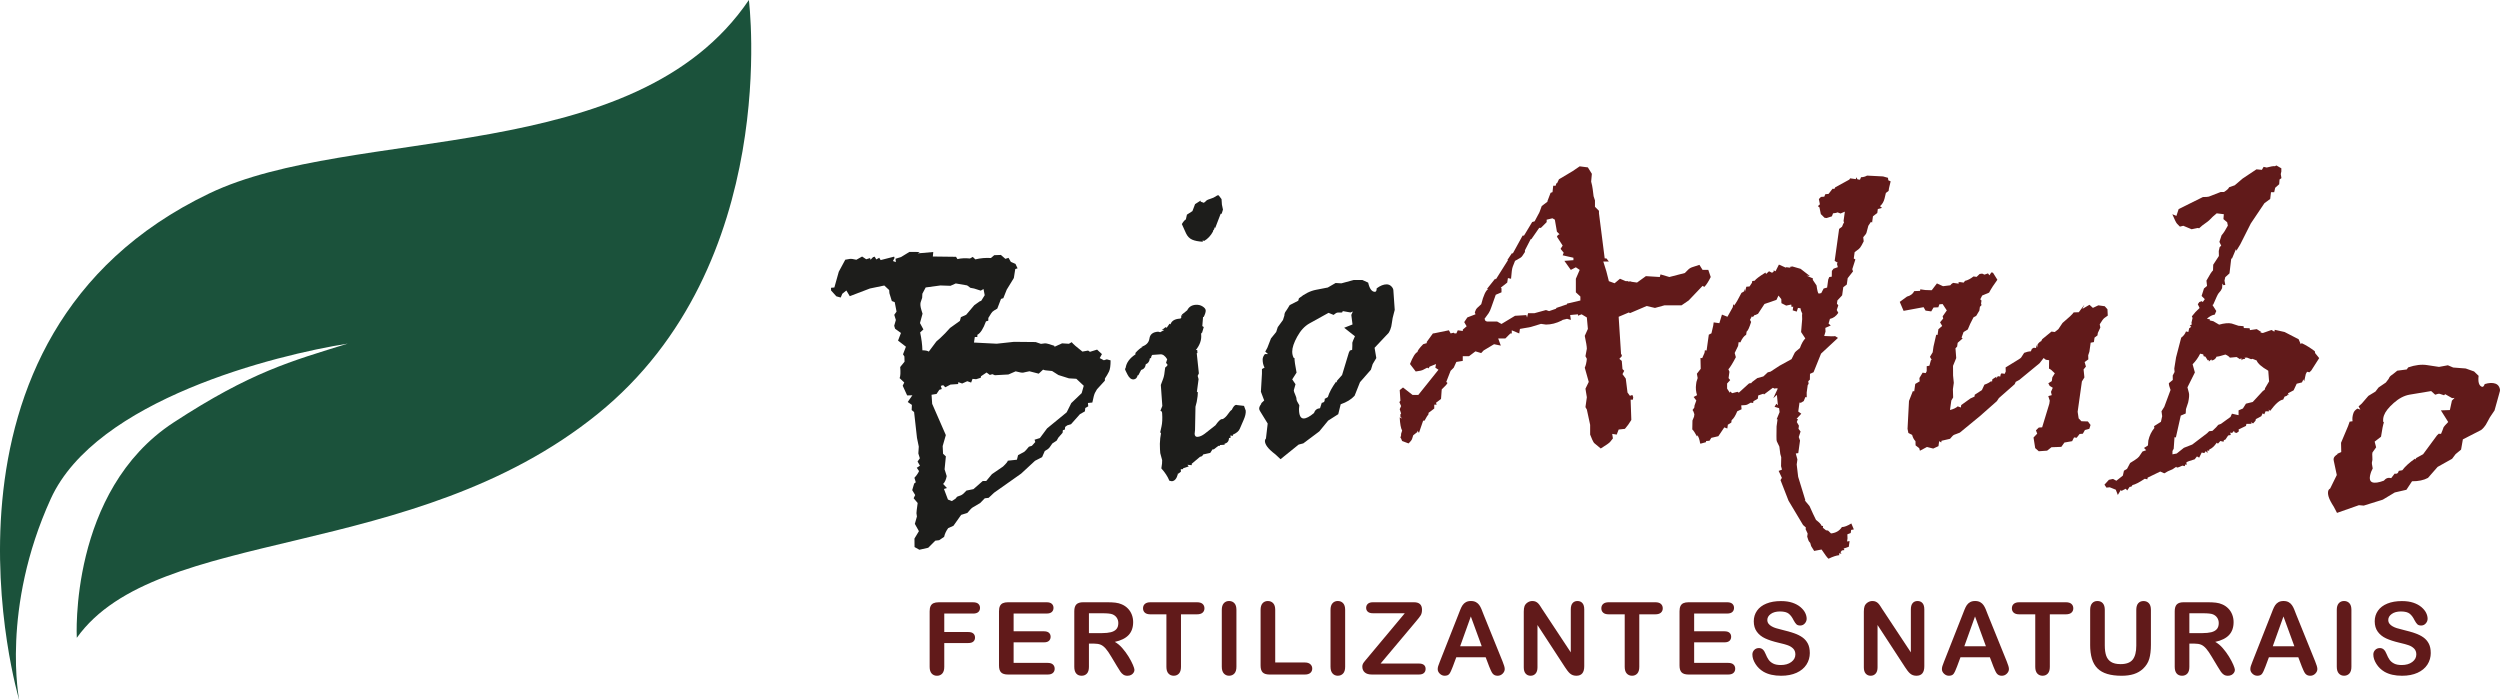 <?xml version="1.0" encoding="UTF-8"?>
<svg id="Camada_2" data-name="Camada 2" xmlns="http://www.w3.org/2000/svg" viewBox="0 0 179.022 50.148">
  <defs>
    <style>
      .cls-1 {
        fill: #1b523b;
      }

      .cls-2 {
        fill: #1d1d1b;
      }

      .cls-3 {
        fill: #611a1a;
      }
    </style>
  </defs>
  <g id="Camada_1-2" data-name="Camada 1">
    <g>
      <path class="cls-1" d="M1.38,50.148S-6.399,24.111,14.983,13.853c10.277-4.93,30.487-1.815,38.643-13.853,0,0,2.404,18.961-10.842,29.654-13.247,10.693-31.53,7.967-37.285,16.019,0,0-.576-10.516,6.93-15.418,5.558-3.63,8.396-4.383,12.475-5.65-5.175.818-18.032,4.013-21.266,11.108C.046,43.592,1.38,50.148,1.38,50.148Z"/>
      <g>
        <path class="cls-2" d="M60.541,18.595l.296-.052c.09-.019.252,0,.487.058l.41-.231.295.195.273-.084.037.119.177-.185.119-.037.114.199.211-.117.103.164.966-.246.029.095-.115.218.207.079-.022-.241.392-.121.602-.368.744.005-.152.099,1.116-.097-.031.322,1.66.021.103.164c.258-.062.558-.077.898-.043l.199-.114.185.177c.372-.089.744-.121,1.116-.097l.237-.203.477-.017.32.279.226-.07.167.287.331.145.15.318-.166.051-.101.643-.511.835-.242.609-.166.051c-.031.097-.12.328-.267.695l-.231.137c-.088.053-.158.123-.209.208l-.2.322-.004.197-.166.051c-.193.528-.398.848-.616.959l-.003.157-.181.004-.06.396,1.628.083,1.235-.134,1.554.015.379.13.288-.037c.084-.008.306.049.665.172l.022.071.537-.244.491.031.199-.114c.089.12.345.345.768.674l.407-.074.132.09.511-.158.347.323-.16.284.296.156.214-.066.27.073c.002.373-.036.641-.116.804-.08.164-.177.328-.29.493l-.003.157c-.333.355-.522.561-.565.617l-.135.237c-.057.096-.123.333-.197.712l-.316.032.022.241-.211.117-.029.243-.355.201-.638.718-.273.084-.148.111-.02.188-.143.044-.02.188-.299.34-.127.222-.304.198-.199.283c-.068.09-.184.179-.348.264l-.191.437-.506.26-.993.919-1.935,1.366-.394.369-.276.033-.326.335-.55.326c-.066.038-.191.168-.375.389l-.44.136-.553.783-.378.169c-.146.201-.243.409-.289.623l-.356.24-.276.033-.507.508-.633.143-.346-.193-.006-.61.319-.528-.292-.522.149-.528-.034-.237c-.001-.06.028-.304.087-.73l-.288-.341.111-.23-.213-.351.14-.473.116-.088-.099-.321c.156-.17.267-.33.333-.481l-.164-.236.228-.148-.171-.299.163-.233-.107-.345.031-.491-.128-.625-.207-1.851-.174-.142.016-.37-.298-.207.333-.481-.374.011-.319-.696.111-.23-.332-.314c.061-.14.075-.405.041-.794l.312-.383-.011-.374-.099-.152.209-.546-.565-.438.209-.546-.418-.301-.066-.214.119-.415-.114-.369.163-.233-.131-.676-.207-.079-.173-.559-.019-.229-.347-.323-1.028.213-1.445.551-.243-.407-.292.234-.112.269-.313-.086-.377-.418-.007-.193.241-.022.316-1.127.472-.875ZM67.537,27.582l-.167.051.07.226-.178.055-.196.295-.359.059.045.65.978,2.238-.226.786.027.552.201.185-.091.927.151.488c-.045.248-.13.435-.256.561l.273.293-.214.066.286.758.281.109.26-.171.113-.139.314-.123c.09-.045.209-.151.357-.319l.502-.103.666-.584.248.002.408-.491.795-.545c.228-.218.341-.357.34-.418l.655-.072.082-.325.446-.242c.05-.033.161-.154.331-.363l.214-.066.242-.27-.051-.166.381-.118.515-.693,1.403-1.15.33-.662.744-.712.149-.528-.532-.5-.531-.031-.751-.237-.454-.289c-.39-.027-.605-.061-.643-.101l-.314.292-.665-.172-.134.028-.134.028-.17.04c-.058.009-.129.005-.212-.013l-.337-.078-.517.225-.973.053-.179-.075-.178.055-.236-.174-.399.267-.018.11-.333.103-.255-.025-.1.265-.277-.097-.366.165-.277-.097-.011.134-.548.039-.37.193-.15-.149ZM66.287,20.584l-.238.451-.014.291-.109.32c-.037.133-.019.318.055.556l.081.262-.184.669.246.458-.233.215c.097.456.151.883.161,1.279.218.002.37.033.458.093l.544-.728c.174-.14.383-.335.627-.584l.351-.382.704-.504.073-.27.378-.169.582-.688.396-.279.095-.029.253-.404-.085-.443-.199.114-.477-.152-.263-.049-.236-.174-.812-.14-.378.169-.724-.024-1.05.142Z"/>
        <path class="cls-2" d="M86.199,22.695l-.05.004-.053.652.105.067-.141.472-.056-.083.013.186c.026.364-.103.723-.385,1.075l.099-.007.016.223-.05.004.153,1.449-.087.181.066.232-.122.919.062-.004c.012.166-.013.404-.074.716l-.088.343-.032,1.661c-.021.168-.031.264-.029.289.011.149.082.219.214.209.157-.011.326-.086.508-.223l.768-.603c.204-.289.356-.437.455-.444l.075-.005c.136-.076.26-.197.373-.363.113-.166.202-.264.266-.293.108-.232.212-.352.311-.359.008,0,.042.005.101.018.059.013.214.031.465.054l.124.341c.014.19-.038.412-.152.666-.115.254-.206.464-.273.631-.067.167-.234.31-.5.428l.006.087-.177-.037.012.174-.112.008c-.009.225-.116.362-.32.409l.005.074-.335.024.004.05-.124.009-.319.247-.099.007-.157.248-.504.111c-.043.103-.118.158-.225.166l-.6.504.007.099-.314-.028.096.118-.403.128.004.062-.174.012.012.174-.177.137-.05.004.004.05c-.086.314-.228.478-.427.492l-.177-.037c-.121-.299-.313-.593-.574-.882.047-.27.067-.466.058-.59l-.136-.502-.019-.273c-.018-.256-.012-.523.018-.8l.052-.328-.004-.062-.025.002c-.017.001-.025-.006-.027-.023-.001-.016.029-.152.09-.406.061-.254.077-.579.049-.977-.007-.099-.048-.154-.124-.166l.138-.347-.107-1.502.168-.449c.057-.137.104-.402.143-.796.103-.074.16-.14.173-.199l-.11-.142.082-.255c-.151-.247-.313-.365-.486-.352l-.583.041c-.062.071-.089.148-.083.23l-.087.006c-.026.226-.123.371-.294.432-.026.218-.137.355-.333.41l-.198.376-.05.004c-.045.186-.142.285-.291.295-.166.012-.309-.099-.429-.331-.121-.233-.182-.361-.183-.386-.002-.033.012-.071.042-.115.057-.37.292-.69.705-.961l-.007-.099c.169-.195.345-.345.53-.449l-.112.008c.35-.1.546-.299.588-.597.041-.298.248-.46.62-.487l.152.039.3-.171-.186.013.272-.206.078.044.204-.289.066.045c.082-.247.301-.383.657-.408.083-.006.122-.042.117-.108l-.009-.124.099-.007-.053-.046.389-.315c.116-.241.319-.372.608-.392.182-.013.345.025.488.115s.219.184.226.283c.008.108-.039.265-.141.472ZM87.484,15.306l-.074.005-.39,1.013-.053-.046c.006.091-.03.173-.107.245l.004.05c-.162.303-.374.53-.638.681l-.103-.043.007.099c-.326-.018-.581-.069-.766-.152-.185-.082-.328-.23-.431-.443-.102-.213-.204-.437-.303-.671.112-.183.208-.293.288-.332l.076-.342.394-.253.189-.5.394-.253.005.075.23.083c.055-.037.093-.067.112-.089.019-.022.046-.049.082-.081.035-.032.13-.072.285-.12.154-.048.271-.1.351-.156l.131-.084.099-.007.206.272.028.397.075.356-.092.293Z"/>
        <path class="cls-2" d="M96.927,20.051h.635l.411.187c.099.44.261.659.485.659.083,0,.124-.083.124-.249.257-.191.494-.286.709-.286.133,0,.244.046.336.137.091.091.141.183.149.274l.099,1.419-.075.286c-.058.191-.099.394-.124.61-.025.216-.064.386-.118.51-.054.124-.093.203-.118.236l-1.008,1.07.124.734-.261.436-.124.398-.784.896-.386.971c-.232.257-.564.46-.996.61l-.174.709-.722.46-.635.772-1.145.859-.336.087-1.294,1.045-.361-.336c-.282-.216-.479-.4-.591-.554-.112-.154-.168-.292-.168-.417,0-.066.025-.124.075-.174l.124-1.07-.535-.871c-.05-.075-.075-.141-.075-.199,0-.099.05-.212.149-.336v-.05l.211-.199-.236-.622.075-1.294v-.336l.187-.099c-.091-.166-.137-.361-.137-.585,0-.124.054-.253.162-.386h.224l-.199-.174.149-.274.261-.672.373-.46.112-.348.373-.51c.033-.116.066-.22.099-.311v.025c0-.133.031-.241.093-.324.062-.083.16-.236.292-.46l.61-.311.05-.174c.415-.332.825-.535,1.232-.61l.834-.162.56-.324.411.025.871-.236ZM96.156,22.278l-.05.099c-.149,0-.257.002-.324.006-.066.004-.162.06-.286.168l-.361-.149-1.369.759c-.34.191-.631.504-.871.94-.241.435-.361.794-.361,1.076,0,.174.037.328.112.46h.05c0,.191.05.539.149,1.045l-.311.485.236.348-.124.436c0,.058.033.16.1.305.066.145.097.253.093.324-.004.071.064.218.205.442l-.025.261c0,.456.112.684.336.684.182,0,.427-.128.734-.386.075-.216.22-.332.436-.348l.124-.386c.141-.017.211-.083.211-.199v-.087c.042-.025.087-.05.137-.075.05-.025.079-.041.087-.05.099-.324.294-.688.585-1.095l.087.05-.037-.1.386-.436.485-1.605.075-.149.162-.05.012-.286v-.224c.008-.05.07-.203.187-.46l-.771-.61.597-.236-.087-.684.112-.249-.162.075-.56-.099Z"/>
        <path class="cls-3" d="M113.12,11.911l.585.075.286.46-.05.56c.025.108.048.201.068.28.021.079.056.334.106.765l.099.299v.46l.286.286v.174l.411,3.235h.124l.174.224h-.398c.157.456.29.925.398,1.406l.411.149.386-.324.411.174h.174l.05.05.075-.05c.033.033.203.066.51.1l.635-.46.996.062.05-.187.635.187,1.107-.286.224-.224c.083-.091.191-.157.324-.199l.498-.162.224.361h.411l.174.51c-.158.324-.311.56-.46.709l-.124-.075-.996,1.045-.51.348h-1.219l-.684.187-.597-.137-1.195.51-.075-.05-.734.311.174,2.7h.05v.124l-.174.187.174.149.05.585.124.124-.124.236.236.324.124.995.174.236.174-.062.062.162-.025.174h-.162l.05,1.456c-.149.249-.303.46-.46.635l-.448.05-.137.361-.324-.05.05.324-.199.249c-.058.075-.282.232-.672.473l-.436-.361c-.05-.033-.108-.124-.174-.274l-.149-.361v-.697l-.236-1.095-.1-.174.1-.709-.1-.61.236-.485-.286-1.02c.075-.157.124-.369.149-.635l-.1-.187.1-.535c0-.149-.05-.456-.149-.921l.224-.498-.075-.821-.373-.224-.261.1v-.1l-.56.05.05.348-.274-.075-.311.075-.075.05c-.382.191-.755.286-1.12.286l-.361-.05-.734.224-.772.137-.05.324-.535-.224v.224h-.1l-.361.361h-.51l.187.51-.485-.1-.747.448-.174.187-.411-.124-.46.348h-.448v.336l-.46.075-.187.411-.224.224-.311.796.087.075c-.025.075-.162.228-.411.46l-.05.684-.361.274.05.137h-.174v.274l-.411.311v.1c-.058.058-.153.212-.286.46h-.099l-.299.871-.112-.162v.1l-.299.236-.075.236c-.017.083-.104.199-.261.348l-.46-.174c-.05-.141-.091-.22-.124-.236l.05-.174v-.1l.075-.236c-.091-.157-.149-.473-.174-.946l.174.087-.124-.137v-.174l.05-.05-.099-.311.099-.224-.124-.286.075-.1c-.017-.182-.033-.436-.05-.759l.236-.187.684.535h.411l1.444-1.804-.224-.149.05-.261-.46.187-.075.124-.099-.05-.286.149c-.083.05-.261.091-.535.124l-.411-.535c.199-.506.377-.792.535-.859,0-.091.137-.278.411-.56l.286-.087-.05-.05.46-.635h.05l1.095-.224.124.224.224-.05.05.05h.137l.1-.224.361.05v-.1l.274-.236-.174-.299.224-.336.585-.224-.05-.137.075-.187c.016-.058.145-.191.386-.398.157-.63.328-.996.51-1.095h-.099l.585-.734.05.05.871-1.381h-.05l.324-.485h.075l.697-1.269h.1l.585-.971.174-.05.286-.535c.033-.033.108-.22.224-.56l.411-.311v-.05l.224-.585.137-.05.05-.46h.174l.05-.174h.05l.137-.286.983-.585.51-.348ZM111.166,15.632l-.411.1v.174l-.411.411h-.124l-.56.809h-.05l-.411.796v.124l-.149.224c-.05.091-.12.162-.212.212l-.348.199-.162.411c-.05.116-.091.407-.124.871l-.224-.05-.05.324-.46.361.05.05v.286l-.411.174-.323.908c-.058.174-.12.311-.187.411l-.299.411.05.075v.05l.124.062h.734l.311.174.971-.585.809-.05.05.174.075-.311h.46l.821-.224.224.075.51-.174v-.05l.772-.261v-.05l.958-.224v-.286l-.324-.299v-.971l.274-.635-.274-.187-.361.187-.46-.647.647-.05v-.174l-.771-.174.075-.187-.224-.274.149-.236-.411-.635.075-.124.112-.05-.187-.187-.149-.859-.174-.1Z"/>
        <path class="cls-3" d="M134.845,12.634l.351.099.025.179.166.073-.119.499-.026.185-.197.149-.092.389c-.058.235-.167.421-.329.557l.146.121-.301.084-.039.284-.309.233-.063.456-.079-.061-.191.288-.132.497c-.017.065-.095.171-.233.319l.035.294-.154.293c-.068.125-.134.212-.2.261l-.295.223-.063.456.116.066-.223.698.053.158-.382.487-.063.456-.253.191-.08.579-.34.367-.033.234.097.114-.11.337.11.204c-.159.238-.359.382-.6.432l-.097.338.157.135-.388.172.013.266-.094.314c.44.028.699.03.778.008l.208.129-1.212,1.126-.537,1.333-.255.115-.007.414-.116.11.024.192-.063.092-.074.53.003.34-.099-.014-.115.286-.205.122-.099-.014-.089.641.217.156-.34.367.099.014-.08.215.152.26-.031.222.149.197-.13.396.091.251-.125.9-.179.025.116.431-.05.357.104.881.519,1.693-.049-.007.345.412c.185.419.34.751.465.994.235.175.367.315.394.419l.111.015-.017.123.226.182.148.021.21.205c.348-.035.608-.188.78-.457.176,0,.401-.087.676-.258l.179.427-.193.036-.031.222-.239.092.01.29-.031.222.179-.025-.057.407-.369.125.06.109-.179.025-.105.124.073.111-.185-.026.032.13c-.212.021-.471.106-.777.256-.077-.053-.243-.272-.499-.66l-.529.102-.216-.344-.068-.236-.065-.072c-.03-.029-.054-.077-.075-.142-.02-.066-.045-.142-.075-.23l.031-.222-.145-.309.017-.123-.201-.179-1.04-1.74-.574-1.474.098-.162-.232-.497.239-.092-.066-.248.013-.639-.068-.236-.065-.524-.176-.364c-.026-.054-.037-.185-.033-.394l.008-.69.07-.505-.062-.009.209-.511-.036-.281-.326-.096.131-.221.11.116-.072-.751-.259.24.323-.696-.173-.024-.007.049-.178-.075-.632.478-.042-.056-.369.125-.033.234-.314.182-.017.123-.173-.024-.232.131c-.073.04-.222.061-.449.063l.024.28-.309.145c-.128.317-.262.529-.402.635l-.024.173-.247.154-.038.271-.215-.08-.427.632-.506.118-.129.208-.241.017-.012.086-.366.1-.049-.007c-.043-.291-.112-.489-.207-.594l-.014.099c-.147-.272-.261-.443-.343-.513l.013-.639.113-.273.024-.173c-.038-.148-.083-.25-.133-.307l.123-.159.024-.173.124-.347-.191-.253.244-.129c-.082-.254-.105-.513-.068-.776l.024-.173.089-.277-.057-.309.275-.351-.017-.781.123.017.166-.379.026-.185.123.017.158-1.134.19-.099.126-.548.033-.234.407.057.186-.615.393.155.384-.688.031-.222.06.109c.132-.166.308-.468.528-.907l.177-.101.026-.185.048.195.099-.351.229-.019.175-.265.017-.123.179-.025c.065-.108.323-.303.772-.584l.036.105.216-.196.212.105.109-.06.015-.111.129.068.243-.481.532.237-.042-.056.357.05-.079-.061.193-.036.592.17.669.52-.247-.034.462.202-.014.099.271.402c.05.367.102.563.157.587l.181-.038.171-.328.248-.066.08-.579.075-.178.179-.025.007-.414.123-.159.304-.108-.066-.248.06-.067-.221-.131.319-2.293.211-.159c.056-.16.103-.262.143-.307l-.037-.093.094-.678-.308.133-.215-.08c-.038.028-.145.051-.324.068l-.08.215-.381.123-.148-.021-.265-.263-.097-.478-.113-.091.144-.131-.074-.375.147-.155.241-.017.075-.178.229-.019.291-.374.123.017.066-.116,1.006-.551.063-.092.407.057.019-.136.104.153.173.024.075-.178c.16-.003.303-.042.431-.116l1.148.059ZM127.353,21.166l-.143.307-.858.295-.462.702-.188.087-.049-.007-.135.157-.067-.06-.136.257.08.149c-.123.402-.231.634-.323.696l-.031.222c-.155.087-.293.269-.415.545l-.123-.017-.038.271-.246.506.084.301c-.228.437-.407.727-.535.868l.076.174-.063.456.118.142-.223.245v.364s.196.304.196.304l.014-.099.159.123.378-.098.092.063.733-.665.179-.025.007-.049.407-.308.431-.116.317-.295.195-.048.65-.425.857-.471.227-.458c.023-.047.148-.159.373-.338.11-.311.239-.54.385-.688l-.301-.456.077-.919-.008-.303.014-.099c-.073-.136-.114-.263-.123-.381l-.185-.026-.087.264-.289-.09.038-.271-.118.034-.025-.179-.362.075-.34-.173-.01-.29-.203-.254Z"/>
        <path class="cls-3" d="M142.712,19.524l.318.509c-.248.334-.446.641-.594.922l-.494.207-.138.27.088.088-.031.222.035.106-.118.122-.038.271-.229.382-.19.099c-.181.335-.318.626-.411.872l-.302.184-.143.395.079.061-.358.314-.038.271-.118.122.053.699-.229.558.004.692.052.523-.064.456.017.593-.131.22-.095.678c.252-.065.436-.152.552-.262l.227.082.024-.173.657-.473.295-.134.019-.136.511-.33.18-.389c.211-.071.378-.161.503-.269l.035.106.031-.222.29-.186-.017.123.123-.159.173.024.019-.136.063-.092.234.033.073-.166-.01-.29.949-.583c.099-.053.167-.115.202-.185l.177-.277c.169-.068.329-.105.48-.109l.075-.178.137-.081.16.022.031-.222.05.183.031-.222c.093-.129.179-.205.258-.228l.07-.141.667-.547.234.033.255-.203.301-.448c.455-.38.721-.632.797-.755l.366-.012.402-.534-.142.294.506-.293.245.223.39-.184.456.064.196.216.024.456-.237.168c-.074.048-.187.2-.34.455l.043.232-.18.389-.024.173-.211.159-.045.32-.232.043-.09.641-.087.264.01.29-.265.189.092.327-.167.203.058.574-.179.289-.304,2.169.072.475.198.204.463.015.191.253-.089.276-.313.082-.151.268-.229.018-.214.272-.185-.026-.138.27-.554.098-.219.309-.707.027-.311.245-.597.042-.257-.225-.12-.758.265-.277-.092-.239.204-.198.241-.016.513-1.687.031-.222-.105-.329.248-.066-.055-.234.129-.296-.22-.131-.099-.19.248-.154.038-.271.179-.289c-.198-.204-.337-.315-.418-.335l.009-.602-.234-.033-.159-.123-.291.374-1.449,1.192-.258.14-.073.166-1.133.997-.144.219-1.204,1.063-1.449,1.192-.411.156c-.053.018-.15.113-.291.286-.372.082-.575.129-.61.141l-.017.123-.15-.096-.05.357-.376.173-.449-.113-.503.269-.05-.183-.261-.2-.008-.303c-.111-.108-.19-.257-.239-.448l-.27-.138-.059-.297.104-1.996.275-.703.099.014.074-.53.314-.182-.016-.241.23-.383.222.031.07-.141v-.352s.193-.036.193-.036l.105-.387.056-.042-.122-.206.196-.324.057-.407.195-.852.099.014.057-.407.272-.238-.152-.26.226-.27-.041-.157.298-.423-.3-.457-.229.018-.08.215-.341.015-.165.278-.407-.057-.141-.246-1.432.264-.274-.642.518-.38c.252-.065.425-.196.52-.392l.417-.017.016-.111.357.05.463.015.37-.488.437.199.524-.065c.034-.062.1-.12.2-.173l.407.057-.039-.081.105-.035.284.04.093-.125c.19-.04.393-.146.61-.317l.222.031.218-.208.179-.025.166.073.251-.09.106.141.13-.208.123.017Z"/>
        <path class="cls-3" d="M163.003,11.844l.361.208v.229s-.041.182-.041.182l.049.292-.136.097-.025.339-.287.255-.071.316h-.229s-.058.484-.058.484l-.412.303-.976,1.452-.757,1.501-.282.46-.021-.132-.299.711-.038-.059-.13,1.093-.304.276-.054.243.059.307-.132.021-.075-.119-.022.327-.089.171-.176.216c-.047.058-.169.319-.367.785l-.059.038.273.431-.108.256c-.185.027-.372.125-.563.295l.219.049-.016.073.255.057.417.246c.372-.104.671-.13.898-.08l.487.16.363.03.021.132.417.017.021.132.487-.069.313.198-.059.038.182.041.622-.218.202.122.03-.134.704.158,1.006.519.151.353.068-.074c.315.147.629.341.941.581l.021.132.29.358-.57.893-.13.124-.17-.038-.087.159-.117.522-.058-.14-.1.22-.378.094-.221.473-.405.215.048.126-.121-.027.038.059-.209.081-.097.208c-.245.03-.556.301-.934.811l-.105-.1.021.132-.242-.003-.1.22-.111-.076-.097.208-.39.206-.027.121-.17.191-.159-.087.051.113-.371.006-.033.146-.528.252.021.132-.154.119-.146-.033-.051-.113-.135.148-.134-.03.038.174-.186.035-.192.288-.114.051-.024.109-.231-.052-.17.191-.086-.07c-.177.258-.353.418-.528.481l-.022.097-.121-.027.008.193-.121-.142-.108.142-.182-.041-.184.367-.159-.087-.161.206c-.336.095-.535.169-.598.223l.025.171-.109-.024-.027.121-.17-.038c-.191.093-.325.14-.401.14l-.038-.059-.27.182c-.241.09-.437.187-.587.289l-.29-.129-.901.436-.027.121-.182-.041c-.39.261-.683.412-.879.453l-.076.111-.132.021-.172.255-.1-.124-.316.159-.032-.084-.223.371-.145-.377-.433-.173-.235.024-.144-.211.32-.349.294-.062.239.13.465-.368.079-.352.22-.129.222-.422.342-.217c.139-.088.237-.168.296-.24l.248-.365.263-.094-.155-.162.282-.179.028-.351c.078-.348.222-.647.431-.898l-.021-.132.491-.311.09-.401-.048-.355.198-.313.45-1.213c-.086-.223-.126-.385-.121-.486l.281-.23-.005-.32.133-.251-.021-.247.128-.8.367-1.41c.162-.117.276-.265.342-.446l.17.038.06-.267.151-.106-.111-.076.149-.094-.027-.108.079-.352-.051-.113c.158-.211.343-.412.556-.602l-.13-.272.111-.154.18-.062.062.065.149-.209-.229-.23.171-.536.219-.181-.043-.379c.217-.402.374-.647.471-.736l.014-.405.407-.623-.009-.359.063-.279.112-.102-.13-.271.157-.475c.135-.148.284-.378.448-.69l-.048-.24-.268-.226.028-.351-.509-.063-.284.242c-.17.191-.338.341-.502.449-.164.108-.322.234-.474.379l-.097-.022-.441.092-.595-.248-.243.06-.208-.212c-.062-.065-.173-.289-.334-.674l.293.117.16-.487,1.736-.861c.221-.002.364-.012.428-.032l.852-.332h.229c.206-.123.329-.236.369-.338l.401-.14.568-.485.989-.658.387.036.125-.214.219.049c.29-.08.488-.112.595-.096l.101-.054ZM161.304,25.695l-.108.027-.293-.117-.181.011.057.089-.181.011-.07.086-.04-.162-.082.084-.245-.157-.482.045c-.058-.081-.165-.156-.32-.225-.329.105-.541.155-.633.152-.059.148-.173.242-.343.28l-.032-.084-.174.152-.024-.12-.059.038-.17-.267-.121-.027-.034-.135-.219-.049c-.14.283-.32.536-.54.759l.162.585-.532,1.067.103.393c.036.144.018.374-.052.69l-.157.475-.019.314-.353.151-.351,1.566-.097-.022-.058.829-.087.159-.003.242.307-.059.512-.408.601-.235,1.061-.808.147-.146.235-.024c.224-.205.363-.348.415-.43l.194-.071.685-.497.103-.232.474.106v-.344s.311-.134.311-.134l.218-.346.486-.121.723-.782.136-.097.024-.109.287-.484-.058-.765c-.482-.278-.759-.523-.83-.734l-.293-.117Z"/>
        <path class="cls-3" d="M176.568,26.387l.598.212.324.313c-.053.448.026.709.237.784.078.028.145-.036.201-.193.306-.094.561-.105.764-.032.125.044.215.125.271.241.055.117.072.219.049.308l-.381,1.37-.166.245c-.119.161-.226.338-.321.533-.096.195-.19.342-.282.441-.093.099-.156.16-.191.183l-1.308.671-.128.733-.392.323-.251.334-1.039.582-.688.786c-.305.165-.686.245-1.142.241l-.402.61-.834.192-.856.515-1.366.426-.346-.03-1.569.552-.228-.437c-.194-.298-.317-.538-.372-.72-.054-.182-.06-.332-.019-.449.022-.062.065-.109.129-.139l.475-.967-.213-1c-.022-.087-.023-.158-.004-.213.033-.094.118-.183.253-.267l.017-.047.266-.117-.015-.665.504-1.195.112-.317.209-.031c-.031-.187-.008-.386.067-.597.042-.117.135-.22.282-.309l.211.075-.129-.231.232-.208.471-.546.506-.309.222-.291.523-.356c.07-.098.136-.185.198-.26l-.008.023c.044-.125.11-.216.196-.274.086-.057.23-.169.43-.336l.679-.089.105-.147c.502-.174.957-.228,1.365-.162l.84.127.636-.117.379.161.9.069ZM175.095,28.227l-.08.077c-.141-.05-.243-.084-.307-.102-.064-.018-.173.003-.326.063l-.29-.261-1.544.257c-.385.066-.763.264-1.135.594-.373.33-.606.628-.7.894-.058.164-.075.321-.049.471l.047.017c-.064.18-.134.525-.209,1.035l-.456.353.106.407-.263.369c-.019.055-.022.162-.008.321.014.159.007.271-.02.336-.028.065-.012.227.046.485l-.111.238c-.153.43-.124.682.088.757.172.061.446.022.821-.118.143-.178.318-.239.527-.183l.246-.322c.138.032.227-.007.266-.117l.029-.082c.047-.01.099-.018.154-.025.055-.007.088-.013.099-.018.202-.272.508-.55.918-.836l.065.076-.002-.106.509-.281.995-1.35.12-.116.169.007.108-.266.075-.211c.024-.044.134-.168.33-.371l-.523-.833.642-.023.147-.674.189-.197-.177.016-.494-.281Z"/>
      </g>
      <g>
        <path class="cls-3" d="M69.683,43.935h-2.065v1.324h1.726c.16,0,.279.036.358.108.079.072.118.168.118.288s-.04.215-.12.286c-.08.071-.199.106-.356.106h-1.726v1.705c0,.217-.049.377-.146.482-.098.105-.223.157-.376.157-.155,0-.282-.053-.379-.159s-.146-.266-.146-.48v-3.981c0-.151.022-.274.067-.369.045-.095.115-.165.21-.208.095-.043.217-.065.365-.065h2.471c.167,0,.291.037.372.111s.122.171.122.291c0,.122-.041.221-.122.295s-.205.111-.372.111Z"/>
        <path class="cls-3" d="M74.945,43.935h-2.361v1.271h2.174c.16,0,.279.036.358.108.079.072.118.166.118.284s-.039.214-.116.288c-.078.074-.198.111-.36.111h-2.174v1.472h2.443c.165,0,.289.038.372.115.084.077.125.178.125.305,0,.122-.042.222-.125.298-.084.077-.208.115-.372.115h-2.848c-.228,0-.392-.051-.492-.152-.1-.101-.15-.265-.15-.491v-3.89c0-.151.022-.274.067-.369.045-.095.115-.165.21-.208.095-.043.217-.065.365-.065h2.767c.167,0,.291.037.372.111.081.074.122.171.122.291,0,.122-.041.221-.122.295-.081.074-.205.111-.372.111Z"/>
        <path class="cls-3" d="M78.344,46.088h-.367v1.662c0,.219-.048.38-.145.484-.096.103-.222.155-.378.155-.167,0-.296-.054-.388-.162s-.138-.267-.138-.477v-3.981c0-.226.051-.389.152-.491s.265-.152.491-.152h1.705c.235,0,.436.01.604.03.167.02.318.061.452.122.162.068.306.166.431.293.125.127.219.275.284.443.065.168.097.347.097.535,0,.386-.109.694-.326.925-.218.231-.548.394-.99.491.186.099.364.245.533.438s.321.398.454.616.237.414.311.589c.074.175.111.296.111.362,0,.068-.022.136-.065.203-.044.067-.103.12-.178.159-.075.039-.162.058-.261.058-.118,0-.217-.028-.296-.083-.08-.055-.149-.125-.206-.21-.058-.085-.136-.209-.235-.374l-.42-.699c-.151-.256-.285-.452-.404-.586-.119-.134-.24-.226-.362-.275-.122-.049-.277-.074-.462-.074ZM78.944,43.914h-.967v1.422h.939c.252,0,.464-.022.635-.065.172-.044.303-.118.394-.222.091-.105.136-.249.136-.432,0-.143-.037-.27-.109-.379-.073-.109-.174-.191-.304-.245-.122-.052-.363-.078-.724-.078Z"/>
        <path class="cls-3" d="M85.713,43.991h-1.144v3.759c0,.217-.048.377-.145.482-.097.105-.221.157-.374.157-.155,0-.282-.053-.379-.159-.098-.106-.146-.266-.146-.48v-3.759h-1.144c-.179,0-.312-.039-.399-.118-.087-.079-.131-.183-.131-.312,0-.134.045-.24.136-.318.091-.078.222-.116.394-.116h3.332c.181,0,.316.04.404.12.088.08.132.185.132.314s-.045.234-.134.312c-.089.079-.224.118-.402.118Z"/>
        <path class="cls-3" d="M87.491,47.75v-4.077c0-.212.048-.371.145-.477.096-.106.221-.159.374-.159.158,0,.285.052.383.157.098.105.146.264.146.478v4.077c0,.214-.049.374-.146.48-.098.106-.225.159-.383.159-.151,0-.275-.054-.372-.161s-.146-.267-.146-.478Z"/>
        <path class="cls-3" d="M91.317,43.674v3.766h2.125c.169,0,.299.041.39.124.091.082.136.186.136.311,0,.127-.045.23-.134.309s-.22.118-.392.118h-2.531c-.228,0-.392-.051-.492-.152-.1-.101-.15-.265-.15-.491v-3.985c0-.212.048-.371.143-.477s.221-.159.376-.159c.158,0,.285.052.383.157.098.105.146.264.146.478Z"/>
        <path class="cls-3" d="M95.277,47.75v-4.077c0-.212.048-.371.145-.477.096-.106.221-.159.374-.159.158,0,.285.052.383.157.098.105.146.264.146.478v4.077c0,.214-.049.374-.146.48-.098.106-.225.159-.383.159-.151,0-.275-.054-.372-.161s-.146-.267-.146-.478Z"/>
        <path class="cls-3" d="M97.938,47.094l2.658-3.18h-2.284c-.16,0-.281-.035-.362-.106-.081-.071-.122-.164-.122-.279,0-.12.041-.217.122-.291s.202-.111.362-.111h2.944c.381,0,.572.178.572.533,0,.169-.032.305-.095.406-.064.101-.192.265-.385.491l-2.485,2.958h2.739c.162,0,.284.034.364.101.08.067.12.161.12.281,0,.125-.04.224-.12.296-.08.073-.201.109-.364.109h-3.36c-.228,0-.4-.051-.515-.154-.115-.102-.173-.239-.173-.411,0-.059.009-.113.028-.162.019-.049.044-.096.076-.139s.076-.099.132-.166c.056-.067.106-.125.148-.175Z"/>
        <path class="cls-3" d="M106.634,47.715l-.247-.65h-2.104l-.247.664c-.097.259-.179.434-.247.524-.068.091-.18.136-.335.136-.132,0-.248-.048-.349-.145-.101-.096-.152-.206-.152-.328,0-.071.012-.143.035-.219.024-.075.062-.18.116-.314l1.324-3.36c.038-.096.083-.212.136-.348s.109-.248.169-.337c.06-.089.139-.162.236-.217s.218-.083.362-.083c.146,0,.268.028.365.083.098.055.176.126.237.214.06.087.111.181.152.281.041.1.094.234.157.401l1.352,3.339c.106.254.159.439.159.554,0,.12-.05.23-.15.33-.1.1-.221.15-.362.15-.082,0-.153-.015-.212-.044-.059-.029-.108-.069-.148-.12-.04-.051-.083-.128-.129-.233-.046-.105-.085-.197-.118-.277ZM104.559,46.278h1.546l-.78-2.135-.766,2.135Z"/>
        <path class="cls-3" d="M110.467,43.666l2.015,3.05v-3.078c0-.2.043-.35.129-.45.086-.1.202-.15.348-.15.151,0,.269.05.356.15.087.1.131.25.131.45v4.07c0,.454-.188.681-.565.681-.094,0-.179-.014-.254-.041-.075-.027-.146-.07-.212-.129-.066-.059-.127-.128-.183-.206-.057-.079-.113-.159-.169-.242l-1.966-3.014v3.032c0,.198-.046.347-.138.448-.092.101-.209.152-.353.152-.148,0-.267-.051-.357-.153s-.134-.251-.134-.447v-3.992c0-.169.019-.302.056-.399.045-.106.119-.192.222-.259.104-.067.215-.101.335-.101.094,0,.175.015.242.046.067.031.126.072.176.124.051.052.102.119.155.201.053.082.108.168.164.258Z"/>
        <path class="cls-3" d="M118.532,43.991h-1.144v3.759c0,.217-.048.377-.145.482-.097.105-.221.157-.374.157-.155,0-.282-.053-.379-.159-.098-.106-.146-.266-.146-.48v-3.759h-1.144c-.179,0-.312-.039-.399-.118-.087-.079-.131-.183-.131-.312,0-.134.045-.24.136-.318.091-.078.222-.116.394-.116h3.332c.181,0,.316.04.404.12.088.08.132.185.132.314s-.045.234-.134.312c-.089.079-.224.118-.402.118Z"/>
        <path class="cls-3" d="M123.677,43.935h-2.361v1.271h2.174c.16,0,.279.036.358.108.079.072.118.166.118.284s-.039.214-.116.288c-.078.074-.198.111-.36.111h-2.174v1.472h2.443c.165,0,.289.038.372.115.084.077.125.178.125.305,0,.122-.042.222-.125.298-.084.077-.208.115-.372.115h-2.848c-.228,0-.392-.051-.492-.152-.1-.101-.15-.265-.15-.491v-3.89c0-.151.022-.274.067-.369.045-.095.115-.165.21-.208.095-.043.217-.065.365-.065h2.767c.167,0,.291.037.372.111.081.074.122.171.122.291,0,.122-.041.221-.122.295-.081.074-.205.111-.372.111Z"/>
        <path class="cls-3" d="M129.6,46.748c0,.313-.081.594-.242.844-.161.249-.397.445-.708.586-.311.141-.679.212-1.105.212-.511,0-.932-.096-1.264-.289-.235-.139-.427-.324-.574-.556-.147-.232-.221-.457-.221-.676,0-.127.044-.236.132-.326.088-.091.201-.136.337-.136.111,0,.204.035.281.106.076.071.142.175.196.314.066.165.137.302.214.413.076.111.184.202.323.274.139.072.321.108.547.108.311,0,.563-.072.757-.217.194-.145.291-.325.291-.542,0-.172-.052-.311-.157-.418s-.24-.189-.406-.245-.388-.116-.665-.18c-.372-.087-.683-.189-.934-.305-.251-.116-.45-.275-.596-.476-.147-.201-.221-.451-.221-.75,0-.285.078-.538.233-.759s.38-.391.674-.51c.294-.119.64-.178,1.038-.178.318,0,.592.039.824.118.232.079.424.184.577.314.153.131.265.268.335.411s.106.284.106.42c0,.125-.044.237-.132.337-.088.1-.198.15-.33.15-.12,0-.211-.03-.274-.09s-.13-.158-.203-.295c-.094-.195-.207-.348-.339-.457-.132-.109-.344-.164-.635-.164-.271,0-.489.059-.655.178-.166.119-.249.262-.249.429,0,.104.028.193.085.268.056.075.134.14.233.194.099.054.199.097.3.127.101.031.268.075.501.134.292.068.556.144.792.226s.438.182.604.3c.166.118.295.267.388.447.093.18.139.401.139.662Z"/>
        <path class="cls-3" d="M134.819,43.666l2.015,3.05v-3.078c0-.2.043-.35.129-.45.086-.1.202-.15.348-.15.151,0,.269.05.356.15.087.1.131.25.131.45v4.07c0,.454-.188.681-.565.681-.094,0-.179-.014-.254-.041-.075-.027-.146-.07-.212-.129-.066-.059-.127-.128-.183-.206-.057-.079-.113-.159-.169-.242l-1.966-3.014v3.032c0,.198-.046.347-.138.448-.092.101-.209.152-.353.152-.148,0-.267-.051-.357-.153s-.134-.251-.134-.447v-3.992c0-.169.019-.302.056-.399.045-.106.119-.192.222-.259.104-.067.215-.101.335-.101.094,0,.175.015.242.046.067.031.126.072.176.124.051.052.102.119.155.201.053.082.108.168.164.258Z"/>
        <path class="cls-3" d="M142.739,47.715l-.247-.65h-2.104l-.247.664c-.097.259-.179.434-.247.524-.068.091-.18.136-.335.136-.132,0-.248-.048-.349-.145-.101-.096-.152-.206-.152-.328,0-.071.012-.143.035-.219.024-.075.062-.18.116-.314l1.324-3.36c.038-.096.083-.212.136-.348s.109-.248.169-.337c.06-.089.139-.162.236-.217s.218-.083.362-.083c.146,0,.268.028.365.083.098.055.176.126.237.214.06.087.111.181.152.281.041.1.094.234.157.401l1.352,3.339c.106.254.159.439.159.554,0,.12-.05.23-.15.33-.1.1-.221.15-.362.15-.082,0-.153-.015-.212-.044-.059-.029-.108-.069-.148-.12-.04-.051-.083-.128-.129-.233-.046-.105-.085-.197-.118-.277ZM140.663,46.278h1.546l-.78-2.135-.766,2.135Z"/>
        <path class="cls-3" d="M147.93,43.991h-1.144v3.759c0,.217-.048.377-.145.482-.097.105-.221.157-.374.157-.155,0-.282-.053-.379-.159-.098-.106-.146-.266-.146-.48v-3.759h-1.144c-.179,0-.312-.039-.399-.118-.087-.079-.131-.183-.131-.312,0-.134.045-.24.136-.318.091-.078.222-.116.394-.116h3.332c.181,0,.316.04.404.12.088.08.132.185.132.314s-.045.234-.134.312c-.089.079-.224.118-.402.118Z"/>
        <path class="cls-3" d="M149.674,46.162v-2.488c0-.212.048-.371.143-.477.095-.106.221-.159.376-.159.162,0,.291.053.386.159s.143.265.143.477v2.545c0,.289.032.531.097.725.065.194.179.345.344.452.165.107.395.161.692.161.409,0,.699-.109.868-.326.169-.218.254-.548.254-.99v-2.566c0-.214.047-.374.141-.478.094-.105.22-.157.378-.157s.285.052.383.157c.098.105.146.264.146.478v2.488c0,.405-.039.742-.118,1.013s-.228.508-.447.713c-.188.174-.407.301-.657.381s-.541.12-.875.12c-.398,0-.74-.043-1.027-.129-.287-.086-.521-.219-.702-.399s-.314-.411-.399-.692c-.085-.281-.127-.617-.127-1.008Z"/>
        <path class="cls-3" d="M157.145,46.088h-.367v1.662c0,.219-.048.38-.145.484-.096.103-.222.155-.378.155-.167,0-.296-.054-.388-.162s-.138-.267-.138-.477v-3.981c0-.226.051-.389.152-.491s.265-.152.491-.152h1.705c.235,0,.436.01.604.03.167.02.318.061.452.122.162.068.306.166.431.293.125.127.219.275.284.443.065.168.097.347.097.535,0,.386-.109.694-.326.925-.218.231-.548.394-.99.491.186.099.364.245.533.438s.321.398.454.616.237.414.311.589c.074.175.111.296.111.362,0,.068-.022.136-.065.203-.044.067-.103.12-.178.159-.075.039-.162.058-.261.058-.118,0-.217-.028-.296-.083-.08-.055-.149-.125-.206-.21-.058-.085-.136-.209-.235-.374l-.42-.699c-.151-.256-.285-.452-.404-.586-.119-.134-.24-.226-.362-.275-.122-.049-.277-.074-.462-.074ZM157.745,43.914h-.967v1.422h.939c.252,0,.464-.022.635-.065.172-.044.303-.118.394-.222.091-.105.136-.249.136-.432,0-.143-.037-.27-.109-.379-.073-.109-.174-.191-.304-.245-.122-.052-.363-.078-.724-.078Z"/>
        <path class="cls-3" d="M164.825,47.715l-.247-.65h-2.104l-.247.664c-.097.259-.179.434-.247.524-.068.091-.18.136-.335.136-.132,0-.248-.048-.349-.145-.101-.096-.152-.206-.152-.328,0-.071.012-.143.035-.219.024-.075.062-.18.116-.314l1.324-3.36c.038-.096.083-.212.136-.348s.109-.248.169-.337c.06-.089.139-.162.236-.217s.218-.083.362-.083c.146,0,.268.028.365.083.098.055.176.126.237.214.06.087.111.181.152.281.041.1.094.234.157.401l1.352,3.339c.106.254.159.439.159.554,0,.12-.05.23-.15.33-.1.1-.221.15-.362.15-.082,0-.153-.015-.212-.044-.059-.029-.108-.069-.148-.12-.04-.051-.083-.128-.129-.233-.046-.105-.085-.197-.118-.277ZM162.75,46.278h1.546l-.78-2.135-.766,2.135Z"/>
        <path class="cls-3" d="M167.334,47.75v-4.077c0-.212.048-.371.145-.477.096-.106.221-.159.374-.159.158,0,.285.052.383.157.098.105.146.264.146.478v4.077c0,.214-.049.374-.146.48-.098.106-.225.159-.383.159-.151,0-.275-.054-.372-.161s-.146-.267-.146-.478Z"/>
        <path class="cls-3" d="M174.065,46.748c0,.313-.081.594-.242.844-.161.249-.397.445-.708.586-.311.141-.679.212-1.105.212-.511,0-.932-.096-1.264-.289-.235-.139-.427-.324-.574-.556-.147-.232-.221-.457-.221-.676,0-.127.044-.236.132-.326.088-.091.201-.136.337-.136.111,0,.204.035.281.106.076.071.142.175.196.314.066.165.137.302.214.413.076.111.184.202.323.274.139.072.321.108.547.108.311,0,.563-.072.757-.217.194-.145.291-.325.291-.542,0-.172-.052-.311-.157-.418s-.24-.189-.406-.245-.388-.116-.665-.18c-.372-.087-.683-.189-.934-.305-.251-.116-.45-.275-.596-.476-.147-.201-.221-.451-.221-.75,0-.285.078-.538.233-.759s.38-.391.674-.51c.294-.119.64-.178,1.038-.178.318,0,.592.039.824.118.232.079.424.184.577.314.153.131.265.268.335.411s.106.284.106.42c0,.125-.044.237-.132.337-.088.1-.198.15-.33.15-.12,0-.211-.03-.274-.09s-.13-.158-.203-.295c-.094-.195-.207-.348-.339-.457-.132-.109-.344-.164-.635-.164-.271,0-.489.059-.655.178-.166.119-.249.262-.249.429,0,.104.028.193.085.268.056.075.134.14.233.194.099.054.199.097.3.127.101.031.268.075.501.134.292.068.556.144.792.226s.438.182.604.3c.166.118.295.267.388.447.093.18.139.401.139.662Z"/>
      </g>
    </g>
  </g>
</svg>